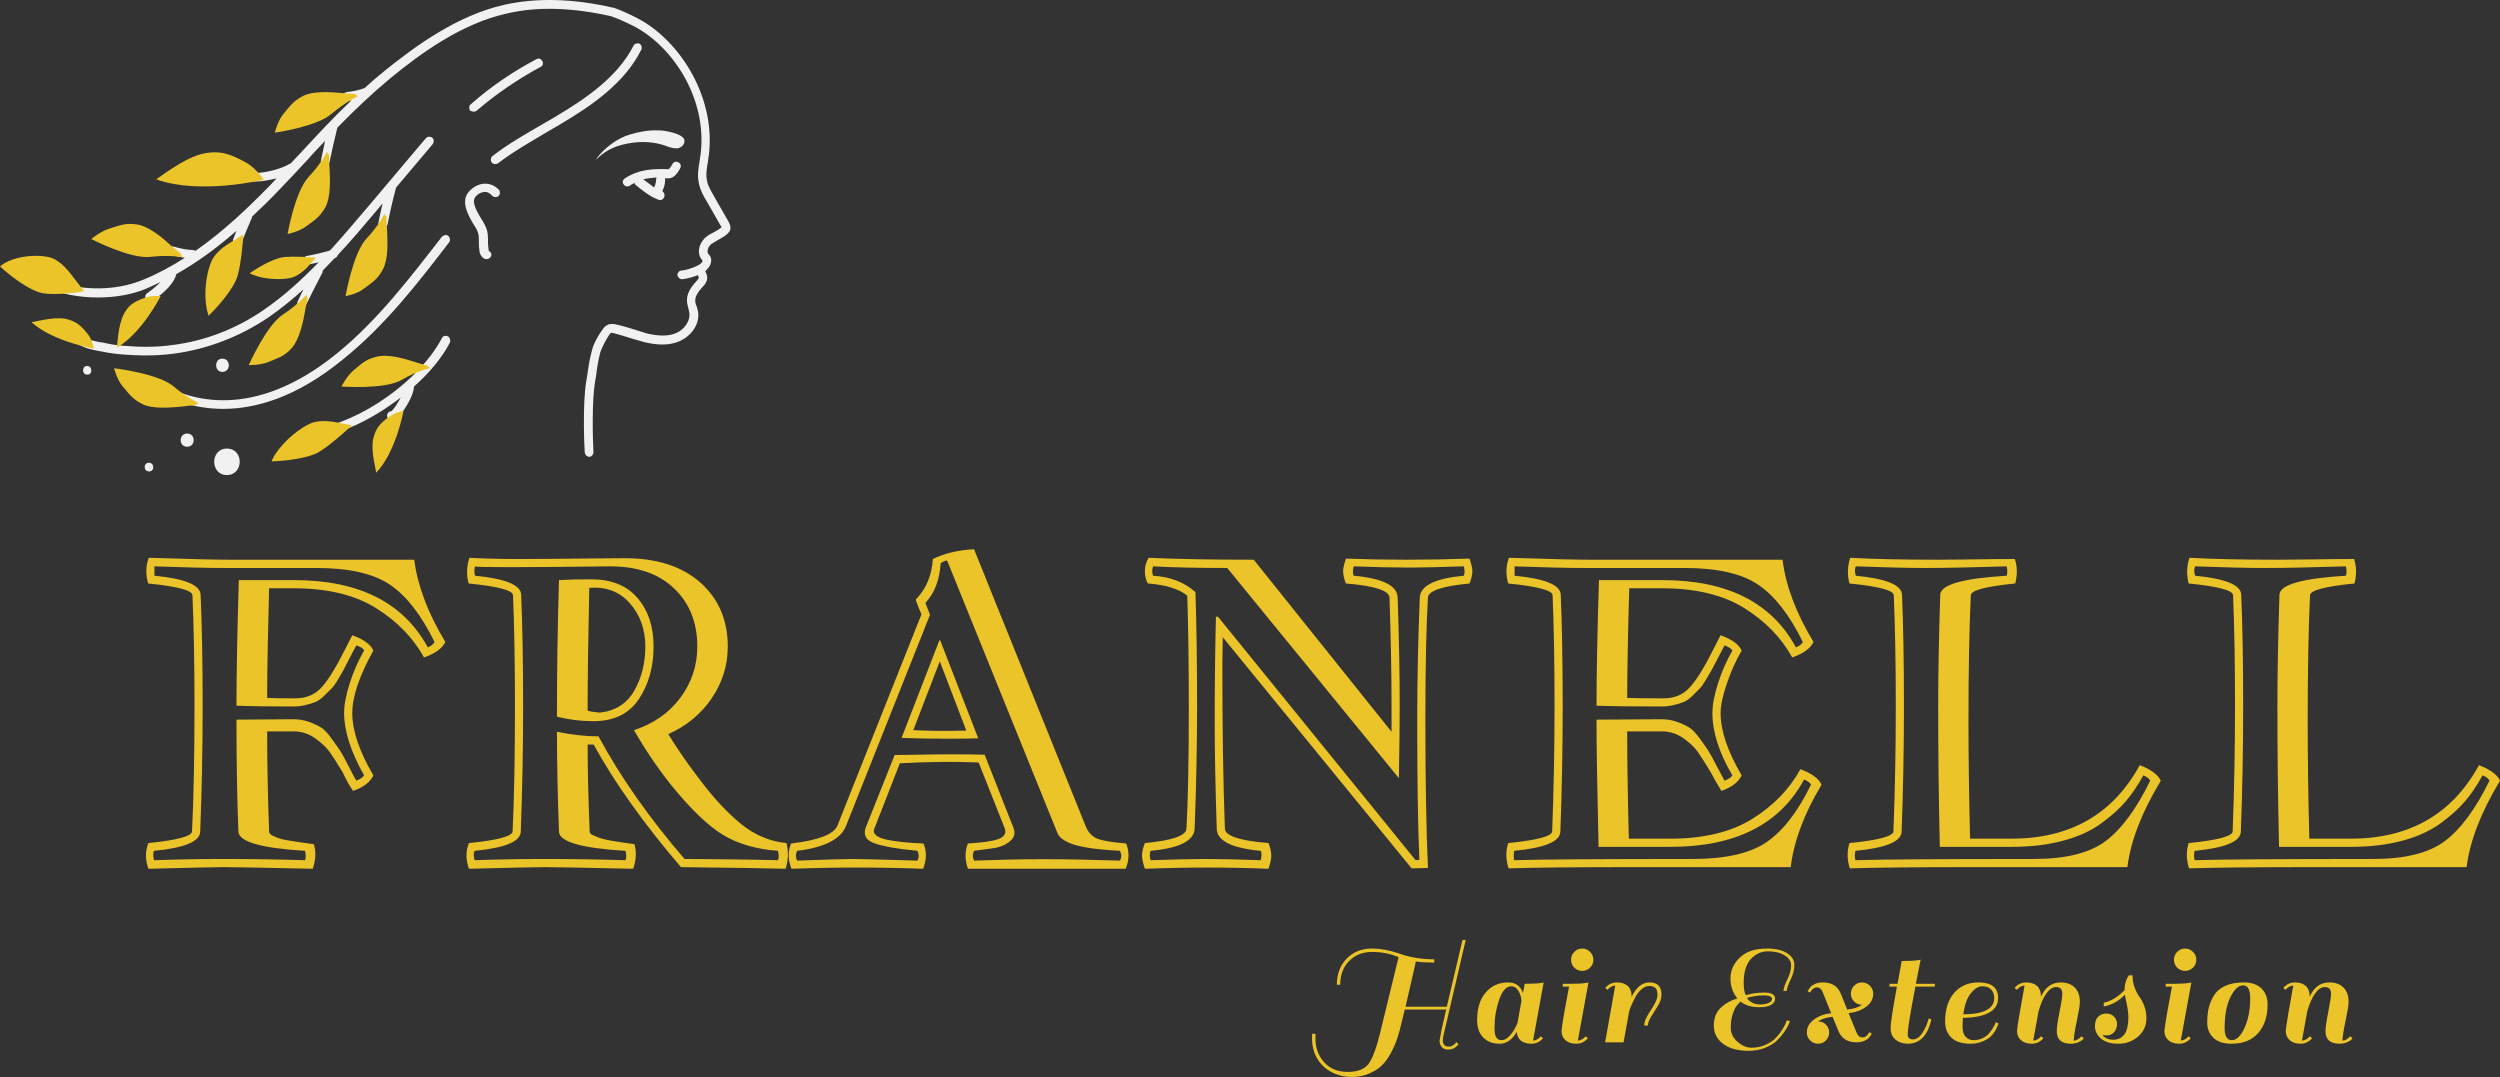 <svg viewBox="273.878 177.949 342.244 147.435" width="5000" height="2153.951" xmlns="http://www.w3.org/2000/svg" xmlns:xlink="http://www.w3.org/1999/xlink" preserveAspectRatio="none"><rect x="273.878" y="177.949" width="342.244" height="147.435" fill="#333333" stroke="none"/><defs></defs><style>.companyName {fill:#EBC42A;fill-opacity:1;}.icon1 {fill:#F1F1F1;fill-opacity:1;}.icon2 {fill:#EBC42A;fill-opacity:1;}.icon3 {fill:#777777;fill-opacity:1;}.icon3-str {stroke:#777777;stroke-opacity:1;}.icon4 {fill:#242424;fill-opacity:1;}.icon5 {fill:#3F3F3F;fill-opacity:1;}.icon6 {fill:#A8A7A7;fill-opacity:1;}.icon7 {fill:#D9D9D9;fill-opacity:1;}.icon8 {fill:#BC9601;fill-opacity:1;}.text {fill:#EBC42A;fill-opacity:1;}</style><g opacity="1" transform="rotate(0 453.493 306.623)">
<svg width="142.43" height="18.762" x="453.493" y="306.623" version="1.1" preserveAspectRatio="none" viewBox="0.76 -26.6 270.24 35.6">
  <g transform="matrix(1 0 0 1 0 0)" class="text"><path id="id-6izo4zJp14" d="M23.24-22.12L23.24-22.12Q20.08-23.48 16.38-23.48Q12.68-23.48 10.38-21.12Q8.08-18.76 8.08-14.96L8.08-14.96L7.20-14.96Q7.20-19.12 9.76-21.74Q12.32-24.36 16.32-24.36L16.32-24.36Q19.52-24.36 23.24-23.12L23.24-23.12Q27.52-21.56 32.52-21.56L32.52-21.56L32.52-20.72Q29.52-20.72 27.72-21L27.72-21Q27.68-20.84 27.44-19.68L27.44-19.68Q25.96-13.12 25.04-9.24L25.04-9.24L35.76-9.24L39.84-26.60L40.68-26.60L35.08-2.56Q34.72-1.08 34.72-0.56L34.72-0.56Q34.72 1.12 36.28 1.12L36.28 1.12Q37.40 1.12 38.24-0.04L38.24-0.04L38.80 0.44Q38.52 0.96 37.80 1.42Q37.08 1.88 36.06 1.88Q35.04 1.88 34.46 1.20Q33.88 0.52 33.88-0.44L33.88-0.44L34.36-3.08L35.60-8.52L24.84-8.52Q24.40-6.84 23.96-4.88Q23.52-2.92 22.90-1.04Q22.28 0.84 21.20 2.84Q20.12 4.84 18.78 6.10Q17.44 7.36 15.42 8.18Q13.40 9 11.06 9Q8.72 9 6.64 8.12Q4.56 7.24 3.16 5.68L3.16 5.68Q0.76 2.92 0.76-1L0.76-1Q0.76-1.64 0.80-2.28L0.80-2.28L1.68-2.16Q1.64-1.60 1.64-1.04L1.64-1.04Q1.64 2.68 3.90 5.18Q6.16 7.68 10 7.68Q13.84 7.68 15.40 5.64Q16.96 3.60 18.38-2.20Q19.80-8 23.24-22.12Z M57.76 0.36L57.76 0.36Q54.24 0.36 53.92-2.72L53.92-2.72Q52.16 0.36 49.48 0.36Q46.80 0.36 45.22-1.26Q43.64-2.88 43.64-5.80L43.64-5.80Q43.64-10.36 45.88-12.96Q48.12-15.56 51.68-15.56L51.68-15.56Q54.60-15.56 55.56-12.80L55.56-12.80Q55.76-14 56-15.20L56-15.20Q58.96-15.20 60.40-15.44L60.40-15.44L60.92-15.56L58.16-0.44Q59.36-0.56 60.16-1.56L60.16-1.56L60.76-1.08Q59.56 0.36 57.76 0.36ZM48.16-3.76Q48.16-1.96 48.62-1.26Q49.08-0.56 50.04-0.56Q51-0.56 52-1.60L52-1.60Q53.32-2.96 54.12-5.04L54.12-5.04Q54.24-5.56 54.58-7.54Q54.92-9.52 55.16-10.80L55.16-10.80Q55.04-12.32 54.32-13.44Q53.60-14.56 52.52-14.56L52.52-14.56Q50.56-14.56 49.36-11.06Q48.16-7.56 48.16-3.76L48.16-3.76Z M72.40-1.08Q71.20 0.36 69.40 0.36Q67.60 0.36 66.58-0.56Q65.56-1.48 65.56-2.96L65.56-2.96Q65.56-3.48 66.20-7.32L66.20-7.32L67.52-14.48L65.84-14.48L65.92-15.20L67.64-15.20Q70.60-15.20 72-15.44L72-15.44L72.56-15.56L69.80-0.44Q71-0.56 71.80-1.56L71.80-1.56L72.40-1.08ZM68.88-19.40Q68.04-20.24 68.04-21.44Q68.04-22.64 68.88-23.50Q69.72-24.36 70.92-24.36Q72.12-24.36 72.98-23.50Q73.84-22.64 73.84-21.44Q73.84-20.24 72.98-19.40Q72.12-18.56 70.92-18.56Q69.72-18.56 68.88-19.40Z M77.52-13.64L76.92-14.12Q78.12-15.56 79.94-15.56Q81.76-15.56 82.76-14.64Q83.76-13.72 83.76-12.04L83.76-12.04L83.76-11.80Q85.56-15.56 88.44-15.56L88.44-15.56Q91.52-15.56 91.52-12.36L91.52-12.36Q91.52-11.04 90.64-9.56Q89.76-8.08 88.88-6.74Q88-5.40 88-4.36L88-4.36L87.04-4.36Q87.04-5.84 88.76-8.36Q90.48-10.88 90.48-12.26Q90.48-13.64 89.94-14.14Q89.40-14.64 88.34-14.64Q87.28-14.64 86.26-13.72Q85.24-12.80 84.56-11.40L84.56-11.40Q83.48-9.32 83.12-8L83.12-8L83.12-7.96L81.68 0L76.88 0L79.52-14.76Q78.32-14.64 77.52-13.64L77.52-13.64Z M113.44-12.24L113.44-12.24Q115.52-12.92 118.28-12.92Q121.04-12.92 121.04-11.32L121.04-11.32Q121.04-10.36 120-9.74Q118.96-9.12 117-9.12L117-9.12Q113.92-9.12 112.04-10.60L112.04-10.60Q111.32-9.84 110.92-9.32Q110.52-8.80 110.02-7.32Q109.52-5.84 109.52-3.76Q109.52-1.68 111.28-0.14Q113.04 1.40 114.94 1.40Q116.84 1.40 118.48 0.68Q120.12-0.04 121.08-1Q122.04-1.96 122.76-3.12L122.76-3.12Q123.76-4.60 124.08-5.72L124.08-5.72L124.88-5.52Q124.88-5.40 124.58-4.68Q124.28-3.96 123.48-2.78Q122.68-1.60 121.56-0.50Q120.44 0.60 118.48 1.40Q116.52 2.20 114.20 2.20L114.20 2.20Q109.92 2.20 107.52 0.38Q105.12-1.44 105.12-4.36Q105.12-7.28 106.94-9Q108.76-10.72 111.24-11.40L111.24-11.40Q109.44-13.60 109.44-16.62Q109.44-19.64 111.86-22Q114.28-24.36 118.84-24.36L118.84-24.36Q122.32-24.36 124.18-23.14Q126.04-21.92 126.04-20.10Q126.04-18.28 125.10-16.38Q124.16-14.48 124.04-13.36L124.04-13.36L123.20-13.36Q123.32-14.56 124.26-16.44Q125.20-18.32 125.20-19.94Q125.20-21.56 123.50-22.60Q121.80-23.64 119.18-23.64Q116.56-23.64 114.72-21.62Q112.88-19.60 112.88-15.44L112.88-15.44Q112.88-13.20 113.44-12.24ZM114.04-11.08Q114.24-10.80 115.06-10.32Q115.88-9.84 117.24-9.84Q118.60-9.84 119.42-10.26Q120.24-10.68 120.24-11.24L120.24-11.24Q120.24-12.20 118.08-12.20Q115.92-12.20 113.76-11.56L113.76-11.56Q113.84-11.36 114.04-11.08Z M140.12-7.60L142.20-2.52Q142.68-1.28 143.74-1.28Q144.80-1.28 145.52-2.64L145.52-2.64L146.16-2.28Q145.76-1.60 145.46-1.22Q145.16-0.84 144.30-0.42Q143.44 0 142.20 0L142.20 0Q138.68 0 137.48-2.96L137.48-2.96L135.96-6.64Q133.60-6.40 132.16-5.44L132.16-5.44L132.20-5.44Q133.40-5.44 134.24-4.60Q135.08-3.76 135.08-2.56Q135.08-1.36 134.24-0.50Q133.40 0.36 132.20 0.36Q131 0.36 130.14-0.50Q129.28-1.36 129.28-2.56L129.28-2.56Q129.28-4.52 131.10-5.90Q132.92-7.28 135.60-7.56L135.60-7.56L133.40-13.04Q132.92-14.28 131.90-14.28Q130.88-14.28 130.08-12.92L130.08-12.92L129.48-13.28Q129.88-13.96 130.18-14.34Q130.48-14.72 131.34-15.14Q132.20-15.56 133.44-15.56L133.44-15.56Q136.92-15.56 138.12-12.60L138.12-12.60L139.76-8.52Q142.24-8.76 143.64-9.76L143.64-9.76L143.60-9.76Q142.40-9.76 141.56-10.60Q140.72-11.44 140.72-12.64Q140.72-13.84 141.56-14.70Q142.40-15.56 143.60-15.56Q144.80-15.56 145.66-14.70Q146.52-13.84 146.52-12.64L146.52-12.64Q146.52-10.60 144.64-9.22Q142.76-7.84 140.12-7.60L140.12-7.60Z M150.80-15.20L152.84-15.20L153.92-21.12Q156.88-21.12 158.32-21.36L158.32-21.36L158.84-21.48Q158.28-18.68 157.60-15.20L157.60-15.20L162.56-15.20L162.48-14.48L157.48-14.48Q155.48-4.16 155.48-2.04L155.48-2.04Q155.48-0.76 156.84-0.76Q158.20-0.76 159.32-2.48Q160.44-4.20 160.92-6.20L160.92-6.20L161.64-5.96Q160.16 0.36 155.52 0.36L155.52 0.36Q153.60 0.36 152.32-0.70Q151.04-1.76 151.04-3.66Q151.04-5.56 152.68-14.48L152.68-14.48L150.72-14.48L150.80-15.20Z M173.88-15.56L173.88-15.56Q178.96-15.56 178.96-11.52L178.96-11.52Q178.96-9 176.58-7.70Q174.20-6.40 169.80-6.36L169.80-6.36Q169.72-4.92 169.72-4.08L169.72-4.08Q169.72-2.28 170.54-1.42Q171.36-0.56 172.60-0.56Q173.84-0.56 174.86-1.04Q175.88-1.52 176.48-2.18Q177.08-2.84 177.52-3.56L177.52-3.56Q178.32-4.88 178.32-5.24L178.32-5.24L179.04-4.92Q178.92-4.28 178.32-3.22Q177.72-2.16 177-1.48Q176.28-0.80 174.88-0.22Q173.48 0.36 171.76 0.36L171.76 0.36Q168.52 0.36 166.86-1.18Q165.20-2.72 165.20-5.40L165.20-5.40Q165.20-10.16 167.56-12.86Q169.92-15.56 173.88-15.56ZM177.96-11.52Q177.96-12.84 177.18-13.70Q176.40-14.56 174.86-14.56Q173.32-14.56 171.86-12.72Q170.40-10.88 169.92-7.28L169.92-7.28Q177.96-7.32 177.96-11.52L177.96-11.52Z M198.60-0.44L198.60-0.44Q199.56-0.44 200.60-1.56L200.60-1.56L201.20-1.08Q200.92-0.52 199.96-0.08Q199 0.36 197.84 0.36L197.84 0.36Q194.20 0.36 194.20-2.92L194.20-2.92Q194.20-4.32 194.92-7.92Q195.64-11.52 195.64-12.64L195.64-12.64Q195.64-14.36 194-14.36L194-14.36Q192.68-14.36 191.46-12.64Q190.24-10.92 189.44-7.92L189.44-7.92L188.08-0.44Q189.32-0.56 190.12-1.56L190.12-1.56L190.72-1.08Q189.52 0.36 187.72 0.36Q185.92 0.36 184.90-0.56Q183.88-1.48 183.88-2.96L183.88-2.96Q183.88-3.52 184.52-7.36L184.52-7.36L185.84-14.76Q184.64-14.64 183.84-13.64L183.84-13.64L183.24-14.12Q184.44-15.56 186.26-15.56Q188.08-15.56 189.08-14.64Q190.08-13.72 190.08-12.04L190.08-12.04L190.08-11.80Q191.72-15.56 195.20-15.56L195.20-15.56Q197.56-15.56 198.88-14.22Q200.20-12.88 200.20-10.52L200.20-10.52Q200.20-9.28 199.44-5.74Q198.68-2.20 198.60-0.44Z M208.84-0.68L208.84-0.68Q212.80-0.68 212.80-6.52L212.80-6.52Q212.80-7.96 212.38-9.92Q211.96-11.88 211.88-12.36L211.88-12.36Q209.44-9.84 206.40-9.32L206.40-9.32L206.40-10.28Q209.28-10.92 211.80-13.56L211.80-13.56L211.80-13.72Q211.80-14.68 212.08-15.60Q212.36-16.52 212.64-16.96L212.64-16.96L212.92-17.40L213.88-17.40Q213.88-15.64 214.44-14.18Q215-12.72 215.68-11.82Q216.36-10.92 216.92-9.46Q217.48-8 217.48-6.24L217.48-6.24Q217.48-3.40 215.34-1.52Q213.20 0.36 210.20 0.36Q207.20 0.36 205.66-1Q204.12-2.36 204.12-4.14Q204.12-5.92 205-6.70Q205.88-7.48 207.08-7.48Q208.28-7.48 209.06-6.70Q209.84-5.92 209.84-4.70Q209.84-3.48 209.08-2.64Q208.32-1.80 207.12-1.80L207.12-1.80Q206.60-1.80 206.04-1.96L206.04-1.96Q206.92-0.68 208.84-0.68Z M229-1.08Q227.80 0.36 226 0.36Q224.20 0.36 223.18-0.56Q222.16-1.48 222.16-2.96L222.16-2.96Q222.16-3.48 222.80-7.32L222.80-7.32L224.12-14.48L222.44-14.48L222.52-15.20L224.24-15.20Q227.20-15.20 228.60-15.44L228.60-15.44L229.16-15.56L226.40-0.44Q227.60-0.56 228.40-1.56L228.40-1.56L229-1.08ZM225.48-19.40Q224.64-20.24 224.64-21.44Q224.64-22.64 225.48-23.50Q226.32-24.36 227.52-24.36Q228.72-24.36 229.58-23.50Q230.44-22.64 230.44-21.44Q230.44-20.24 229.58-19.40Q228.72-18.56 227.52-18.56Q226.32-18.56 225.48-19.40Z M239.56 0.36Q236.48 0.36 234.88-1.18Q233.28-2.72 233.28-5.06Q233.28-7.40 233.70-9.06Q234.12-10.72 235.08-12.26Q236.04-13.80 237.98-14.68Q239.92-15.56 242.82-15.56Q245.72-15.56 247.34-14.02Q248.96-12.48 248.96-9.80L248.96-9.80Q248.96-5.24 246.54-2.44Q244.12 0.36 239.56 0.36L239.56 0.36ZM237.80-3.76L237.80-3.76Q237.80-0.56 239.66-0.56Q241.52-0.56 242.98-3.78Q244.44-7 244.44-11.44L244.44-11.44Q244.44-14.80 242.62-14.80Q240.80-14.80 239.30-11.74Q237.80-8.68 237.80-3.76Z M268.40-0.44L268.40-0.44Q269.36-0.44 270.40-1.56L270.40-1.56L271-1.08Q270.72-0.52 269.76-0.08Q268.80 0.36 267.64 0.36L267.64 0.36Q264 0.36 264-2.92L264-2.92Q264-4.32 264.72-7.92Q265.44-11.52 265.44-12.64L265.44-12.64Q265.44-14.36 263.80-14.36L263.80-14.36Q262.48-14.36 261.26-12.64Q260.04-10.92 259.24-7.92L259.24-7.92L257.88-0.44Q259.12-0.56 259.92-1.56L259.92-1.56L260.52-1.08Q259.32 0.36 257.52 0.36Q255.72 0.36 254.70-0.56Q253.68-1.48 253.68-2.96L253.68-2.96Q253.68-3.52 254.32-7.36L254.32-7.36L255.64-14.76Q254.44-14.64 253.64-13.64L253.64-13.64L253.04-14.12Q254.24-15.56 256.06-15.56Q257.88-15.56 258.88-14.64Q259.88-13.72 259.88-12.04L259.88-12.04L259.88-11.80Q261.52-15.56 265-15.56L265-15.56Q267.36-15.56 268.68-14.22Q270-12.88 270-10.52L270-10.52Q270-9.28 269.24-5.74Q268.48-2.20 268.40-0.44Z"/></g>
</svg>
</g><g opacity="1" transform="rotate(0 293.861 253.135)">
<svg width="322.261" height="43.742" x="293.861" y="253.135" version="1.1" preserveAspectRatio="none" viewBox="1.24 -30.391 230.947 31.348">
  <g transform="matrix(1 0 0 1 0 0)" class="companyName"><path id="id-D6z1nYkh7" d="M15.84-12.52L15.84-12.52L13.13-12.52Q13.13-7.87 13.32-2.68L13.32-2.68Q13.32-2.56 13.42-2.46Q13.52-2.36 13.70-2.27Q13.89-2.17 14.34-2.01Q14.79-1.86 16.15-1.67Q17.52-1.48 17.71-1.45L17.71-1.45Q18.05-0.35 17.60 0.96L17.60 0.96Q10.39 0.80 8.85 0.80L8.85 0.80Q7.79 0.80 1.48 0.96L1.48 0.96Q1.00-0.39 1.48-1.56L1.48-1.56Q5.72-1.99 5.76-2.71L5.76-2.71Q6.00-7.60 6.00-15L6.00-15Q6.00-21.29 5.80-25.88L5.80-25.88Q5.76-26.60 1.45-27.03L1.45-27.03Q1.07-28.40 1.52-29.55L1.52-29.55Q7.52-29.36 9.47-29.36L9.47-29.36L27.56-29.36Q28.05-25.53 30.61-21.29L30.61-21.29Q30.16-20.35 28.52-19.77L28.52-19.77Q26.91-22.68 23.80-24.62Q20.68-26.56 15.72-26.56L15.72-26.56L13.32-26.56Q13.13-19.55 13.13-15.80L13.13-15.80Q14.08-15.76 15.88-15.76L15.88-15.76Q17.52-15.76 18.50-16.87Q19.47-17.97 20.64-20.31L20.64-20.31L21.48-21.95Q23.13-21.37 23.55-20.45L23.55-20.45Q21.48-16.72 21.48-14.32L21.48-14.32Q21.48-11.72 23.55-8.20L23.55-8.20Q23.09-7.21 21.56-6.68L21.56-6.68Q21.11-7.29 20.53-8.52L20.53-8.52Q19.73-9.84 19.26-10.50Q18.79-11.15 17.87-11.82Q16.95-12.48 15.84-12.52ZM10.12-13.67L10.12-13.67L15.68-13.71Q16.52-13.71 17.27-13.44Q18.01-13.16 18.45-12.88Q18.89-12.60 19.46-11.80Q20.04-11.00 20.28-10.63Q20.53-10.27 21.10-9.14Q21.68-8.01 21.88-7.68L21.88-7.68Q22.48-7.93 22.64-8.20L22.64-8.20Q20.68-11.68 20.68-14.32L20.68-14.32Q20.68-15.53 21.24-17.27Q21.80-19.00 22.64-20.45L22.64-20.45Q22.56-20.72 21.88-20.96L21.88-20.96Q21.72-20.68 21.26-19.79Q20.80-18.89 20.66-18.62Q20.53-18.36 20.11-17.66Q19.69-16.95 19.44-16.72Q19.20-16.48 18.74-16.03Q18.28-15.57 17.86-15.40Q17.44-15.23 16.88-15.10Q16.31-14.96 15.68-14.96L15.68-14.96Q12.03-14.96 10.12-15.04L10.12-15.04Q10.12-19.77 10.35-27.36L10.35-27.36L15.76-27.36Q25.31-27.36 28.89-20.76L28.89-20.76Q29.39-20.96 29.55-21.29L29.55-21.29Q27.60-25.27 25.18-26.91Q22.75-28.55 17.95-28.55L17.95-28.55L8.93-28.55Q6.48-28.55 2.07-28.71L2.07-28.71L2.07-27.79Q6.56-27.36 6.60-25.92L6.60-25.92Q6.80-21.33 6.80-15L6.80-15Q6.80-8.81 6.56-2.68L6.56-2.68Q6.52-1.23 2.03-0.80L2.03-0.80Q1.88-0.49 2.03 0.12L2.03 0.12Q5.35 0 8.85 0L8.85 0Q13.01 0 16.84 0.12L16.84 0.12Q16.99-0.20 16.84-0.80L16.84-0.80Q10.39-1.19 10.31-2.68L10.31-2.68Q10.12-7.29 10.12-13.67Z M41.76-27.36L41.76-27.36L41.80-27.36Q43.01-27.44 44.92-27.44L44.92-27.44Q47.89-27.44 49.46-25.61Q51.04-23.77 51.04-20.84L51.04-20.84Q51.04-17.87 49.60-15.69Q48.16-13.52 45.12-13.52L45.12-13.52Q43.32-13.52 41.56-13.96L41.56-13.96Q41.56-20.84 41.76-27.36ZM50.23-20.84L50.23-20.84Q50.23-23.36 48.72-25.08Q47.21-26.80 44.73-26.60L44.73-26.60Q44.57-19.08 44.57-14.55L44.57-14.55Q44.96-14.43 45.76-14.36L45.76-14.36Q48.05-14.61 49.14-16.50Q50.23-18.40 50.23-20.84ZM38.01-2.68L38.01-2.68Q37.97-1.23 33.48-0.80L33.48-0.80Q33.32-0.49 33.48 0.12L33.48 0.12Q36.80 0 40.29 0L40.29 0Q44.45 0 48.28 0.12L48.28 0.12Q48.44-0.20 48.28-0.80L48.28-0.80Q41.80-1.19 41.76-2.68L41.76-2.68Q41.56-8.16 41.56-12.48L41.56-12.48Q43.77-12.03 45.64-12.03L45.64-12.03Q48.85-6.07 54.08 0L54.08 0Q55.08 0 56.96 0.02Q58.85 0.04 60.36 0.06Q61.88 0.08 63.24 0.12L63.24 0.12Q63.40-0.23 63.24-0.80L63.24-0.80Q60.04-1.04 57.84-2.37Q55.64-3.71 52.71-7.32L52.71-7.32Q50.72-9.84 49.12-12.64L49.12-12.64Q52.01-13.59 53.67-15.82Q55.33-18.05 55.33-20.84L55.33-20.84Q55.33-24.36 53.07-26.53Q50.80-28.71 46.80-28.71L46.80-28.71Q33.59-28.55 33.52-28.71L33.52-28.71Q33.40-28.24 33.52-27.79L33.52-27.79Q38.01-27.36 38.05-25.92L38.05-25.92Q38.24-21.33 38.24-15L38.24-15Q38.24-8.81 38.01-2.68ZM37.21-2.71L37.21-2.71Q37.44-7.60 37.44-15L37.44-15Q37.44-21.29 37.25-25.88L37.25-25.88Q37.21-26.60 32.89-27.03L32.89-27.03Q32.56-28.32 32.97-29.55L32.97-29.55Q35.12-29.43 37.64-29.43Q40.16-29.43 43.42-29.47Q46.68-29.51 48.20-29.51L48.20-29.51Q52.93-29.51 55.63-27.12Q58.32-24.73 58.32-20.84L58.32-20.84Q58.32-18.09 56.74-15.76Q55.16-13.44 52.48-12.25L52.48-12.25Q53.81-10.08 55.57-7.79L55.57-7.79Q57.64-5.04 59.64-3.42Q61.64-1.80 64.08-1.56L64.08-1.56Q64.39-0.31 64.00 0.96L64.00 0.96Q61.21 0.88 53.73 0.80L53.73 0.80Q48.24-5.61 45.16-11.23L45.16-11.23L44.57-11.23Q44.57-7.60 44.77-2.71L44.77-2.71Q44.77-2.60 44.86-2.48Q44.96-2.36 45.63-2.11Q46.29-1.86 47.65-1.67Q49.00-1.48 49.16-1.45L49.16-1.45Q49.49-0.35 49.04 0.96L49.04 0.96Q41.84 0.80 40.29 0.80L40.29 0.80Q39.24 0.80 32.93 0.96L32.93 0.96Q32.44-0.39 32.93-1.56L32.93-1.56Q37.17-1.99 37.21-2.71Z M96.80-0.80L96.80-0.80Q95.70-0.86 94.68-0.97Q93.65-1.07 92.81-1.27Q91.97-1.46 91.40-1.79Q90.82-2.11 90.64-2.60L90.64-2.60L79.84-29.28Q79.51-29.26 79.20-29.00L79.20-29.00Q79.06-26.58 77.71-25.12L77.71-25.12L78.16-23.96L69.92-3.24Q69.14-1.29 65.12-0.80L65.12-0.80Q65-0.53 65-0.31L65-0.31Q65-0.08 65.12 0.16L65.12 0.16Q67.34 0.08 68.70 0.04Q70.06 0 70.57 0L70.57 0Q71.02 0 72.61 0.04Q74.20 0.08 76.93 0.16L76.93 0.16Q77.05-0.08 77.05-0.31L77.05-0.31Q77.05-0.53 76.93-0.80L76.93-0.80Q75.31-0.96 74.30-1.14Q73.28-1.33 72.71-1.54Q72.15-1.76 71.95-2.02Q71.76-2.29 71.76-2.62L71.76-2.62Q71.76-2.83 71.84-3.05L71.84-3.05L74.69-10.20Q76.86-10.23 78.19-10.25Q79.53-10.27 80.04-10.27L80.04-10.27Q81.15-10.27 82.02-10.26Q82.89-10.25 83.52-10.23L83.52-10.23L86.35-3.05Q86.45-2.75 86.45-2.60L86.45-2.60Q86.45-2.07 85.91-1.66Q85.37-1.25 84.59-1.09L84.59-1.09L82.48-0.80Q82.36-0.53 82.36-0.31L82.36-0.31Q82.36-0.08 82.48 0.16L82.48 0.16Q84.14 0.10 85.85 0.06Q87.56 0.02 89.36 0.02L89.36 0.02Q91.15 0.02 93.00 0.06Q94.84 0.10 96.80 0.16L96.80 0.16Q96.93-0.12 96.93-0.31L96.93-0.31Q96.93-0.43 96.89-0.55Q96.86-0.66 96.80-0.80ZM80.04-11.80L80.04-11.80Q77.21-11.80 75.37-11.88L75.37-11.88L79.08-21.45L79.16-21.45L82.89-11.84Q81.84-11.80 80.04-11.80ZM81.72-12.60L79.12-19.39L76.52-12.64Q78.89-12.52 81.72-12.60L81.72-12.60ZM97.40-1.52L97.40-1.52Q97.89-0.35 97.36 0.96L97.36 0.96L81.88 0.96Q81.41-0.39 81.88-1.52L81.88-1.52Q84.00-1.64 84.88-1.96Q85.76-2.29 85.49-3.01L85.49-3.01L82.93-9.47Q79.32-9.61 75.20-9.39L75.20-9.39L72.68-2.93Q72.56-2.60 72.86-2.33Q73.16-2.07 73.85-1.91Q74.53-1.76 75.45-1.66Q76.37-1.56 77.52-1.52L77.52-1.52Q78.01-0.35 77.48 0.96L77.48 0.96Q71.07 0.72 64.57 0.96L64.57 0.96Q64.04-0.35 64.53-1.52L64.53-1.52Q68.55-1.99 69.08-3.28L69.08-3.28L77.32-24.00Q77.25-24.16 77.02-24.72Q76.80-25.27 76.76-25.45L76.76-25.45Q78.28-26.99 78.44-29.43L78.44-29.43Q80.16-30.27 82.48-30.39L82.48-30.39L93.44-3.20Q93.81-2.29 94.61-1.98Q95.41-1.68 97.40-1.52Z M109.92-29.36L123.44-12.48L123.44-15.04Q123.44-19.55 123.24-25.64L123.24-25.64Q123.20-26.68 118.96-27.03L118.96-27.03Q118.69-27.71 118.69-28.28L118.69-28.28Q118.69-28.63 118.96-29.47L118.96-29.47Q121.93-29.36 124.93-29.36Q127.93-29.36 131.09-29.47L131.09-29.47Q131.37-28.63 131.37-28.28L131.37-28.28Q131.37-27.71 131.09-27.03L131.09-27.03Q127.05-26.64 127.01-25.64L127.01-25.64Q126.76-21.52 126.76-13.59L126.76-13.59Q126.76-4.65 127.01 0.88L127.01 0.88L125.41 0.92L106.88-21.76Q106.88-21.41 106.86-20.48Q106.84-19.55 106.84-19.04L106.84-19.04Q106.84-9.61 107.09-2.97L107.09-2.97Q107.13-1.91 111.37-1.56L111.37-1.56Q111.64-0.88 111.64-0.31L111.64-0.31Q111.64 0.12 111.37 0.96L111.37 0.96Q108.36 0.84 105.41 0.84L105.41 0.84Q102.40 0.84 99.24 0.96L99.24 0.96Q98.96 0.12 98.96-0.31L98.96-0.31Q98.96-0.88 99.24-1.56L99.24-1.56Q103.28-1.95 103.32-2.97L103.32-2.97Q103.55-7.07 103.55-15L103.55-15Q103.55-21.07 103.40-25.84L103.40-25.84Q102.13-26.84 99.53-27.03L99.53-27.03Q99.24-27.56 99.24-28.24L99.24-28.24Q99.24-28.96 99.61-29.55L99.61-29.55Q103.69-29.36 109.92-29.36L109.92-29.36ZM125.96-13.59L125.96-13.59Q125.96-19.51 126.21-25.64L126.21-25.64Q126.29-27.40 130.53-27.79L130.53-27.79Q130.68-28.13 130.53-28.71L130.53-28.71Q126.84-28.59 125.29-28.59L125.29-28.59Q122.85-28.59 119.73-28.71L119.73-28.71Q119.57-28.13 119.73-27.79L119.73-27.79Q124.00-27.40 124.04-25.64L124.04-25.64Q124.24-19.55 124.24-15.04L124.24-15.04Q124.24-12.40 124.16-7.93L124.16-7.93L107.32-28.55Q102.93-28.55 100.04-28.71L100.04-28.71Q99.88-28.24 100.04-27.79L100.04-27.79Q102.56-27.64 104.20-26.19L104.20-26.19Q104.36-21.45 104.36-15L104.36-15Q104.36-9.08 104.12-2.97L104.12-2.97Q104.04-1.19 99.80-0.80L99.80-0.80Q99.65-0.49 99.80 0.12L99.80 0.12Q103.48 0 105.04 0L105.04 0Q107.48 0 110.61 0.12L110.61 0.12Q110.76-0.49 110.61-0.80L110.61-0.80Q106.33-1.19 106.29-2.97L106.29-2.97Q106.09-9.04 106.09-13.55L106.09-13.55Q106.09-18.71 106.21-23.77L106.21-23.77L106.41-23.77L125.80 0.12L126.17 0.08Q125.96-4.51 125.96-13.59Z M152.19-28.55L152.19-28.55L142.36-28.55Q139.92-28.55 135.51-28.71L135.51-28.71L135.51-27.79Q140-27.36 140.04-25.92L140.04-25.92Q140.23-21.33 140.23-15L140.23-15Q140.23-8.81 140-2.68L140-2.68Q139.96-1.23 135.47-0.80L135.47-0.80Q135.39-0.12 135.47 0.12L135.47 0.12Q139.24 0 152.99 0L152.99 0Q157.79 0 160.21-1.64Q162.64-3.28 164.59-7.29L164.59-7.29Q164.43-7.60 163.91-7.79L163.91-7.79Q160.35-1.19 150.80-1.19L150.80-1.19L143.75-1.19Q143.55-9.73 143.55-13.67L143.55-13.67L149.92-13.71Q150.76-13.71 151.49-13.44Q152.23-13.16 152.67-12.88Q153.11-12.60 153.69-11.80Q154.28-11.00 154.51-10.63Q154.75-10.27 155.33-9.14Q155.92-8.01 156.11-7.68L156.11-7.68Q156.72-7.93 156.88-8.20L156.88-8.20Q154.92-11.52 154.92-14.32L154.92-14.32Q154.92-15.53 155.48-17.27Q156.04-19.00 156.88-20.45L156.88-20.45Q156.72-20.72 156.11-20.96L156.11-20.96Q155.96-20.68 155.50-19.79Q155.04-18.89 154.89-18.62Q154.75-18.36 154.33-17.66Q153.91-16.95 153.67-16.72Q153.44-16.48 152.98-16.03Q152.52-15.57 152.10-15.40Q151.68-15.23 151.11-15.10Q150.55-14.96 149.92-14.96L149.92-14.96Q145.72-14.96 143.55-15.04L143.55-15.04Q143.55-19.77 143.79-27.36L143.79-27.36L150-27.36Q159.55-27.36 163.11-20.76L163.11-20.76Q163.63-20.96 163.79-21.29L163.79-21.29Q161.84-25.27 159.41-26.91Q156.99-28.55 152.19-28.55ZM154.88-20.31L154.88-20.31L155.72-21.95Q157.36-21.37 157.79-20.45L157.79-20.45Q156.91-18.93 156.32-17.16Q155.72-15.39 155.72-14.32L155.72-14.32Q155.72-11.72 157.79-8.20L157.79-8.20Q157.32-7.21 155.80-6.68L155.80-6.68Q155.08-7.87 154.75-8.52L154.75-8.52Q153.95-9.84 153.49-10.50Q153.03-11.15 152.11-11.82Q151.19-12.48 150.08-12.52L150.08-12.52L146.56-12.52Q146.56-8.20 146.72-1.99L146.72-1.99L150.76-1.99Q155.72-1.99 158.84-3.94Q161.95-5.88 163.55-8.81L163.55-8.81Q165.20-8.20 165.63-7.29L165.63-7.29Q163.07-3.05 162.60 0.80L162.60 0.80L146.39 0.80Q138.67 0.80 134.92 0.92L134.92 0.92Q134.51-0.35 134.88-1.56L134.88-1.56Q139.16-1.99 139.20-2.71L139.20-2.71Q139.43-8.85 139.43-15L139.43-15Q139.43-21.29 139.24-25.88L139.24-25.88Q139.20-26.60 134.88-27.03L134.88-27.03Q134.51-28.40 134.96-29.55L134.96-29.55Q140.96-29.36 142.91-29.36L142.91-29.36L161.80-29.36Q162.27-25.53 164.84-21.29L164.84-21.29Q164.39-20.35 162.75-19.77L162.75-19.77Q161.15-22.68 158.04-24.62Q154.92-26.56 149.96-26.56L149.96-26.56L146.76-26.56Q146.56-19.55 146.56-15.80L146.56-15.80Q147.79-15.76 150.12-15.76L150.12-15.76Q151.76-15.76 152.73-16.87Q153.71-17.97 154.88-20.31Z M177.07-15L177.07-15Q177.07-19.80 177.27-25.92L177.27-25.92Q177.30-27.40 183.79-27.79L183.79-27.79Q183.91-28.16 183.79-28.71L183.79-28.71Q178.67-28.55 175.80-28.55L175.80-28.55Q173.40-28.55 168.98-28.71L168.98-28.71Q168.83-28.36 168.98-27.79L168.98-27.79Q173.48-27.36 173.52-25.92L173.52-25.92Q173.71-21.33 173.71-15L173.71-15Q173.71-8.81 173.48-2.68L173.48-2.68Q173.44-1.23 168.95-0.80L168.95-0.80Q168.83-0.31 168.95 0.12L168.95 0.12Q172.71 0 186.46 0L186.46 0Q191.15 0 193.50-1.76Q195.84-3.52 197.87-7.68L197.87-7.68Q197.71-8.01 197.19-8.20L197.19-8.20Q196.43-6.80 195.51-5.70Q194.59-4.61 193.09-3.51Q191.58-2.40 189.35-1.80Q187.11-1.19 184.28-1.19L184.28-1.19L177.23-1.19Q177.07-8.05 177.07-15ZM180.04-13.55L180.04-13.55Q180.04-8.20 180.20-1.99L180.20-1.99L184.24-1.99Q192.91-1.99 196.84-9.20L196.84-9.20Q198.48-8.59 198.91-7.68L198.91-7.68Q196.11-3.05 195.63 0.80L195.63 0.80L179.86 0.80Q172.15 0.80 168.40 0.92L168.40 0.92Q167.99-0.35 168.36-1.56L168.36-1.56Q172.64-1.99 172.68-2.71L172.68-2.71Q172.91-8.85 172.91-15L172.91-15Q172.91-21.29 172.71-25.88L172.71-25.88Q172.68-26.60 168.36-27.03L168.36-27.03Q168.03-28.32 168.44-29.55L168.44-29.55Q171.84-29.36 177.19-29.36L177.19-29.36Q177.99-29.36 180.39-29.39Q182.79-29.43 184.59-29.43L184.59-29.43Q184.96-28.32 184.63-27.03L184.63-27.03Q180.31-26.60 180.27-25.88L180.27-25.88Q180.04-21.00 180.04-13.55Z M210.35-15L210.35-15Q210.35-19.80 210.55-25.92L210.55-25.92Q210.59-27.40 217.07-27.79L217.07-27.79Q217.19-28.16 217.07-28.71L217.07-28.71Q211.95-28.55 209.08-28.55L209.08-28.55Q206.68-28.55 202.27-28.71L202.27-28.71Q202.11-28.36 202.27-27.79L202.27-27.79Q206.76-27.36 206.80-25.92L206.80-25.92Q206.99-21.33 206.99-15L206.99-15Q206.99-8.81 206.76-2.68L206.76-2.68Q206.72-1.23 202.23-0.80L202.23-0.80Q202.11-0.31 202.23 0.12L202.23 0.12Q206.00 0 219.75 0L219.75 0Q224.43 0 226.78-1.76Q229.12-3.52 231.15-7.68L231.15-7.68Q231.00-8.01 230.47-8.20L230.47-8.20Q229.71-6.80 228.79-5.70Q227.87-4.61 226.37-3.51Q224.86-2.40 222.63-1.80Q220.39-1.19 217.56-1.19L217.56-1.19L210.51-1.19Q210.35-8.05 210.35-15ZM213.32-13.55L213.32-13.55Q213.32-8.20 213.48-1.99L213.48-1.99L217.52-1.99Q226.19-1.99 230.12-9.20L230.12-9.20Q231.76-8.59 232.19-7.68L232.19-7.68Q229.39-3.05 228.91 0.80L228.91 0.80L213.14 0.80Q205.43 0.80 201.68 0.92L201.68 0.92Q201.27-0.35 201.64-1.56L201.64-1.56Q205.92-1.99 205.96-2.71L205.96-2.71Q206.19-8.85 206.19-15L206.19-15Q206.19-21.29 206.00-25.88L206.00-25.88Q205.96-26.60 201.64-27.03L201.64-27.03Q201.31-28.32 201.72-29.55L201.72-29.55Q205.12-29.36 210.47-29.36L210.47-29.36Q211.27-29.36 213.67-29.39Q216.07-29.43 217.87-29.43L217.87-29.43Q218.24-28.32 217.91-27.03L217.91-27.03Q213.59-26.60 213.55-25.88L213.55-25.88Q213.32-21.00 213.32-13.55Z"/></g>
</svg>
</g><g opacity="1" transform="rotate(0 273.878 177.949)">
<svg width="100" height="65.034" x="273.878" y="177.949" version="1.1" preserveAspectRatio="none" viewBox="20 47.933 160.02 104.067">
  <g transform="matrix(1 0 0 1 0 0)" ><g><path d="M180 98.1c-.1.5-.4.8-.6 1-.6.6-1.4 1-2.1 1.4l-1.5.9c-.5.4-.8 1.1-.8 1.6 0 .3.1.5.2.6.9.8.7 2.1 0 3l-.3.3c-.1.2-.4.4-.4.5l.1.2c.1.2.2.4.3.8.2 1.1-.6 2-1.1 2.5-1 1.1-1.5 2-1.5 2.9 0 .4.1.8.3 1.2.1.4.2.7.3 1.1.5 2.6-1.3 5.4-4.1 6.6-2.1.9-4.6.9-7.6.2-1-.3-2.1-.6-3.1-.9-1.3-.4-2.5-.8-3.7-1.1-.3-.1-.5-.1-.6 0l-.3.3c-.6.9-1.7 2.9-2 3.9-.5 2-.7 3.4-.9 5l-.3 1.8c-.6 3.9-.5 11.3-.3 15.1 0 .5-.4 1-.9 1s-.9-.4-1-.9c-.1-1.1-.5-10.6.3-15.5l.3-1.8c.2-1.5.4-3 1-5.2.3-1.4 1.6-3.6 2.3-4.5.2-.3.6-.8 1.1-1 .6-.3 1.3-.2 1.9-.1 1.3.3 2.6.7 3.9 1.1 1 .3 1.9.6 2.9.9 2.6.6 4.7.6 6.3-.1 1.7-.7 3.2-2.6 2.9-4.5-.1-.3-.1-.6-.2-.9-.1-.5-.3-1-.3-1.6-.1-1.4.6-2.8 2-4.3.2-.2.6-.7.6-.8 0 0-.1-.2-.1-.3 0-.1-.1-.2-.1-.3-1.2.5-2.6.8-3.4.9h-.1c-.5 0-.9-.4-1-.9 0-.5.4-1 .9-1 1.3-.1 3.8-1 4.4-1.7.1-.1.2-.4.2-.5-.5-.5-.8-1.2-.8-2 0-1.1.6-2.3 1.5-3.1.6-.5 1.2-.8 1.8-1.1.6-.3 1.2-.7 1.7-1.1l-.1-.1-3.2-5.6c-.7-1.1-1.4-2.4-1.7-3.9-.4-1.7-.1-3.4.2-5.1v-.1c2.2-12.6-5.7-24.8-14.6-29.3-1.6-.8-3.1-1.5-4.8-2.1-8.4-1.9-16.1-2.2-22.9-.6-9.9 2.2-18.8 8.7-25.4 14.1-4.1 3.4-8 7.1-11.7 10.9-.6 2.5-1.2 5-1.7 7.5-.1.5-.6.9-1.1.8-.5-.1-.9-.6-.8-1.1.3-1.3.6-2.8.9-4.3-1.3 1.4-2.6 2.7-3.8 4.1-2.1 2.3-4.4 4.7-6.6 7-1.8 1.9-3.7 3.7-5.6 5.5v.2c-.8 1.8-1.5 3.5-2.2 5.3-.2.5-.8.8-1.3.6-.5-.2-.8-.7-.6-1.2.2-.6.5-1.2.7-1.8-4 3.5-8.4 6.8-13.2 9.5v.1c-.7 2.6-4.1 5-5.2 5.7-.4.3-1.1.2-1.4-.3-.3-.4-.2-1 .2-1.3 1-.7 2.1-1.6 3-2.5-1 .5-2 .9-3 1.4-3.3 1.4-7 2-10.8 2-4.2 0-8.4-.8-12.1-2.5-.5-.2-.7-.8-.5-1.3.2-.5.8-.7 1.3-.5 6.5 2.9 14.9 3.1 21.3.4 3.2-1.3 6.3-3 9.1-4.8-.9-.1-1.9-.4-2.8-.6-.5-.2-.8-.7-.7-1.2.2-.5.7-.8 1.2-.6 1.4.4 2.9.7 4.1.7.2 0 .3.1.5.2 6.2-4.3 11.6-9.5 16.3-14.3.5-.5 1-1.1 1.5-1.6-1.6.4-3.3.7-4.6.7h-.2c-.5 0-1-.5-.9-1 0-.5.5-1 1-.9 2 .1 5.9-.9 7.6-2 .1 0 .2-.1.2-.1.7-.7 1.3-1.4 2-2.1 3.6-3.9 7.3-7.9 11.3-11.7-.3.1-.6.1-.8.1-.5.1-1-.3-1.1-.8-.1-.5.3-1 .9-1.1 1.2-.1 3-.5 3.9-.9 1.4-1.3 2.8-2.5 4.3-3.7 6.8-5.5 16-12.2 26.2-14.5 7.1-1.6 15.1-1.4 23.8.6h.2c1.7.6 3.4 1.4 5 2.2 9.5 4.8 18 17.9 15.7 31.4v.1c-.3 1.5-.5 3-.2 4.3.2 1.1.9 2.2 1.5 3.3l3.2 5.6c.2.4.5.9.4 1.6zm-61.6 2.9c.3-.4.2-1-.2-1.4-.4-.3-1-.2-1.4.2-6.9 8.9-14 18.2-22.8 25.4-18.8 15.4-33 10-38.3 7-.5-.3-1.1-.1-1.3.3-.3.5-.1 1.1.3 1.3 2.7 1.6 7.6 3.7 14.2 3.7 7.1 0 16.1-2.5 26.3-10.9 9.1-7.3 16.3-16.6 23.2-25.6zm-.3 20.6c-.5-.2-1.1-.1-1.3.4-4.8 9.2-17.6 18.3-27.9 19.9-.5.1-.9.6-.8 1.1.1.5.6.9 1.1.8 6-.9 12.8-4.3 18.6-8.8-.6 1.1-1.2 2.1-2 3-.5 0-1 .4-1 1 0 .5.4 1 1 1 .3 0 .6-.1.8-.4.3 0 .6-.1.8-.4.7-.9 3.1-4 3.3-6.6 3.4-3 6.2-6.4 7.9-9.7.1-.5 0-1-.5-1.3zm-39.2-4.2c2.7-1.9 5.2-3.9 7.6-6.1-.5.9-.9 1.9-1.3 2.7-.2.5 0 1.1.5 1.3.1.1.3.1.4.1.4 0 .7-.2.9-.6 1.2-2.4 2.4-4.8 3.6-7.1.1-.1.1-.3.1-.5.9-.9 1.7-1.8 2.6-2.7.4-.1.6-.4.7-.7 2.9-3.1 5.6-6.3 8.3-9.5l1.5-1.8c-.3 1.5-.7 3-.9 4.3-.1.5.2 1 .8 1.1h.2c.5 0 .9-.3 1-.8.5-2.6 1.1-5.2 1.8-7.8v-.2l8.1-9.6c.3-.4.3-1-.1-1.4-.4-.3-1-.3-1.4.1L100.8 93c-2.8 3.3-5.6 6.6-8.5 9.8-1.7.5-3.4.9-5.1 1.2-.5.1-.9.6-.8 1.1.1.5.6.9 1.1.8.8-.2 1.5-.3 2.3-.5-3.7 3.8-7.6 7.4-12 10.4-5.9 4.1-12.8 6.8-19.9 7.7-3.5.5-7 .5-10.6.2-1.4-.1-2.9-.3-4.2-.6-.4-.1-.8-.2-1.2-.2-1.4-.3-2.7-.5-3.8-1.3-.4-.3-1.1-.2-1.4.3-.3.4-.2 1 .3 1.3 1.4 1 3 1.3 4.5 1.6.4.1.8.1 1.1.2 1.5.3 3 .5 4.5.6 1.5.1 3 .2 4.5.2 2.2 0 4.3-.1 6.5-.4 7.5-1 14.6-3.8 20.8-8zm86.2-27.6s0 .1 0 0c.4.3.6.8.4 1.3-.2.5-.7.8-1.2.6-1.8-.6-3.8-2.2-5.1-3.3-.1-.1-.2-.2-.2-.4-.3.2-.7.3-1 .6-.5.3-1.1.2-1.4-.3-.3-.4-.2-1 .3-1.3 3.2-2.1 6.5-2.1 9.6-2 .1-.1.4-.4.8-1.1.2-.5.8-.7 1.3-.4.5.2.7.8.4 1.3-.8 1.5-1.6 2.2-2.6 2.2h-.7c0 .9 0 1.5-.6 2.8zm-4.2-2.6c.9.7 1.7 1.3 2.4 1.8.4-.9.4-1.3.5-2.2-1 .1-2 .2-2.9.4zm-.4-28.4c.2-.5 0-1.1-.4-1.3-.5-.2-1.1 0-1.3.4-3.5 6.9-10.4 11.6-17.3 15.7-.8.5-1.6.9-2.4 1.4-3.8 2.2-7.7 4.4-11.2 7.1-.4.3-.5.9-.2 1.4.3.4.9.5 1.4.2 3.4-2.6 7.3-4.8 11-7 .8-.5 1.6-.9 2.4-1.4 7.1-4.2 14.3-9.1 18-16.5zm-36.7 13.6c.2 0 .5-.1.6-.2 4.3-3.7 9-6.9 14-9.6.5-.2.7-.8.4-1.3-.3-.5-.8-.7-1.3-.4-5.1 2.7-10 6-14.4 9.9-.4.3-.4 1-.1 1.4.2 0 .5.2.8.2zm2 15.8c-1.6.2-2.9 1.3-3.5 2.3-1.1 2 .2 4.5 1.4 6.5 1.2 1.8 1.2 2.4 1.2 3.7 0 .6 0 1.3.1 1.9 0 .5.2 1.5 1.1 2 .2.1.3.1.5.1.4 0 .7-.2.9-.5.3-.5.1-1-.4-1.3 0 0-.1-.1-.1-.6-.1-.6-.1-1.2-.1-1.8 0-1.6-.1-2.5-1.5-4.7-.5-.8-2.1-3.3-1.4-4.5.3-.6 1.1-1.2 2-1.3.7-.1 1.3.2 1.8.8.4.4 1 .4 1.4.1.4-.4.4-1 .1-1.4-1.3-1.3-2.6-1.4-3.5-1.3zm43.9-8.6c.2-.3.3-.7.2-1.1-.3-.8-1.7-1.3-2.5-1.5-1-.3-2.1-.5-3.2-.5-2.1-.1-4.2.3-6.2.9-2.8.8-5.5 2.9-7.2 5.1-.1.2-.2.5-.4.6 2.1-2.2 3.8-2.7 4.7-3.1 3-1 6.4-1.3 9.5-.5 1.3.3 2.6 1.1 4 .9.5-.2.9-.4 1.1-.8z" data-color="1" class="icon1"></path><path d="M28.7 112c-3.9-1.2-8.7-5.7-8.7-5.7s1.1-1.1 3.7-1.8 6.5-.8 8.4.3c2 1.1 3.6 3.4 3.6 3.4l2.7 3.5-1.4.3c-3.7.4-6.9.5-8.3 0zm18.5 4.6c-1.4 2.5-1.5 7.3-1.6 7.5 5.5-3.2 9.6-11.3 9.6-11.3s-1.9-.2-3.3.3c-2.9 1-3.8 1.9-4.7 3.5zm5.7-12.4c4.4-.5 7 .1 7 .1l-.3-.8s-.5-.4-2.3-1.9c-1.7-1.6-4.7-4.1-7.3-4.5-2.6-.4-4 .3-6 .9-2 .6-4 2.3-4 2.3s8.5 4.4 12.9 3.9zm13.9.1c-1.2 1.8-1.9 5.7-1.8 8.6.1 2.8.7 4.2.7 4.2s4.3-4.1 6-7.8c.6-1.3 1.2-4.6 1.5-8.5l.1-1.5-3.2 2s-2.1 1.2-3.3 3zM74 83.6c-4.1-2.3-6.1-2.6-9.1-2.1-4.5.8-10.4 5.7-10.7 5.7 9.5 3.5 23.6.1 23.6.1s-1.7-2.5-3.8-3.7zm17.3 9.7c1.2-2.3 1-6.1.9-8.4-.2-2.3-.1-3-.1-3l-.5-.7s-1.1 2.4-4 5.5c-3 3.2-4.6 12.5-4.6 12.5s2.5-.5 4.1-1.7c1.6-1.2 2.9-1.9 4.2-4.2zM98.4 69l-.7-.5s-.7 0-3-.2-6.1-.5-8.4.7c-2.3 1.2-3 2.5-4.3 4-1.2 1.5-1.8 4-1.8 4s9.3-1.3 12.5-4.2c3.4-2.8 5.7-3.8 5.7-3.8zm-17 35.4c-3.1.8-6.7 3.4-6.7 3.4s1 .6 3.1 1c2.2.4 5.3.4 6.8-.3s2.7-2 2.7-2l1.9-2.1-1.2-.1c-2.8-.2-5.5-.2-6.6.1zm18.4 6.7c1.6-1.2 2.9-1.9 4.1-4.2 1.2-2.3 1-6.1.9-8.4-.2-2.3-.1-3-.1-3l-.5-.7s-1.1 2.4-4 5.5c-2.9 3.2-4.5 12.5-4.5 12.5s2.5-.4 4.1-1.7zm-15.9 13.1c1.7-1.9 2.5-5.7 2.9-8 .4-2.3.6-2.9.6-2.9l-.3-.8s-1.6 2-5.2 4.4c-3.6 2.4-7.4 11-7.4 11s2.5.1 4.4-.7c1.8-.8 3.3-1.1 5-3zm5 16.2c-2.1.5-5.3 3-7.1 5.1-1.9 2.1-2.3 3.5-2.3 3.5s5.9-.1 9.7-1.7c1.3-.6 4-2.6 6.8-5.2l1.1-1-3.7-.7s-2.4-.5-4.5 0zM45 128.6s.6 2.5 1.9 4c1.3 1.5 2.1 2.8 4.4 3.9 2.3 1.1 6.2.7 8.5.5 2.3-.3 3-.3 3-.3l.7-.5s-2.4-1-5.7-3.8c-3.5-2.7-12.8-3.8-12.8-3.8zm69.2 0l-.6-.6s-.6-.1-2.8-.8-5.9-1.8-8.4-1.1c-2.5.6-3.5 1.8-5 3-1.5 1.3-2.6 3.5-2.6 3.5s9.4.7 13.1-1.4c3.8-2.2 6.3-2.6 6.3-2.6zm-12.4 15.3c-.7 2.8.7 7.4.6 7.6 4.4-4.6 6-13.6 6-13.6s-1.9.4-3.1 1.3c-2.4 1.7-3 2.8-3.5 4.7zm-67.3-26.1c-2.8-.6-7.4.8-7.6.7 4.7 4.3 13.7 5.8 13.7 5.8s-.4-1.9-1.3-3.1c-1.8-2.3-2.9-2.9-4.8-3.4z" data-color="2" class="icon2"></path><path d="M61 145.8c-1.9 0-1.9-2.9 0-2.9s1.9 2.9 0 2.9zm-8.4 3.5c-1.2 0-1.2 1.9 0 1.9 1.3.1 1.3-1.9 0-1.9zm17.1-3.1c-3.7 0-3.7 5.8 0 5.8s3.8-5.8 0-5.8zm-1-16.8c1.9 0 1.9-2.9 0-2.9-1.8 0-1.8 2.9 0 2.9zm-29.6-1.3c-1.2 0-1.2 1.9 0 1.9 1.2.1 1.2-1.9 0-1.9z" data-color="1" class="icon1"></path></g></g>
</svg>
</g></svg>